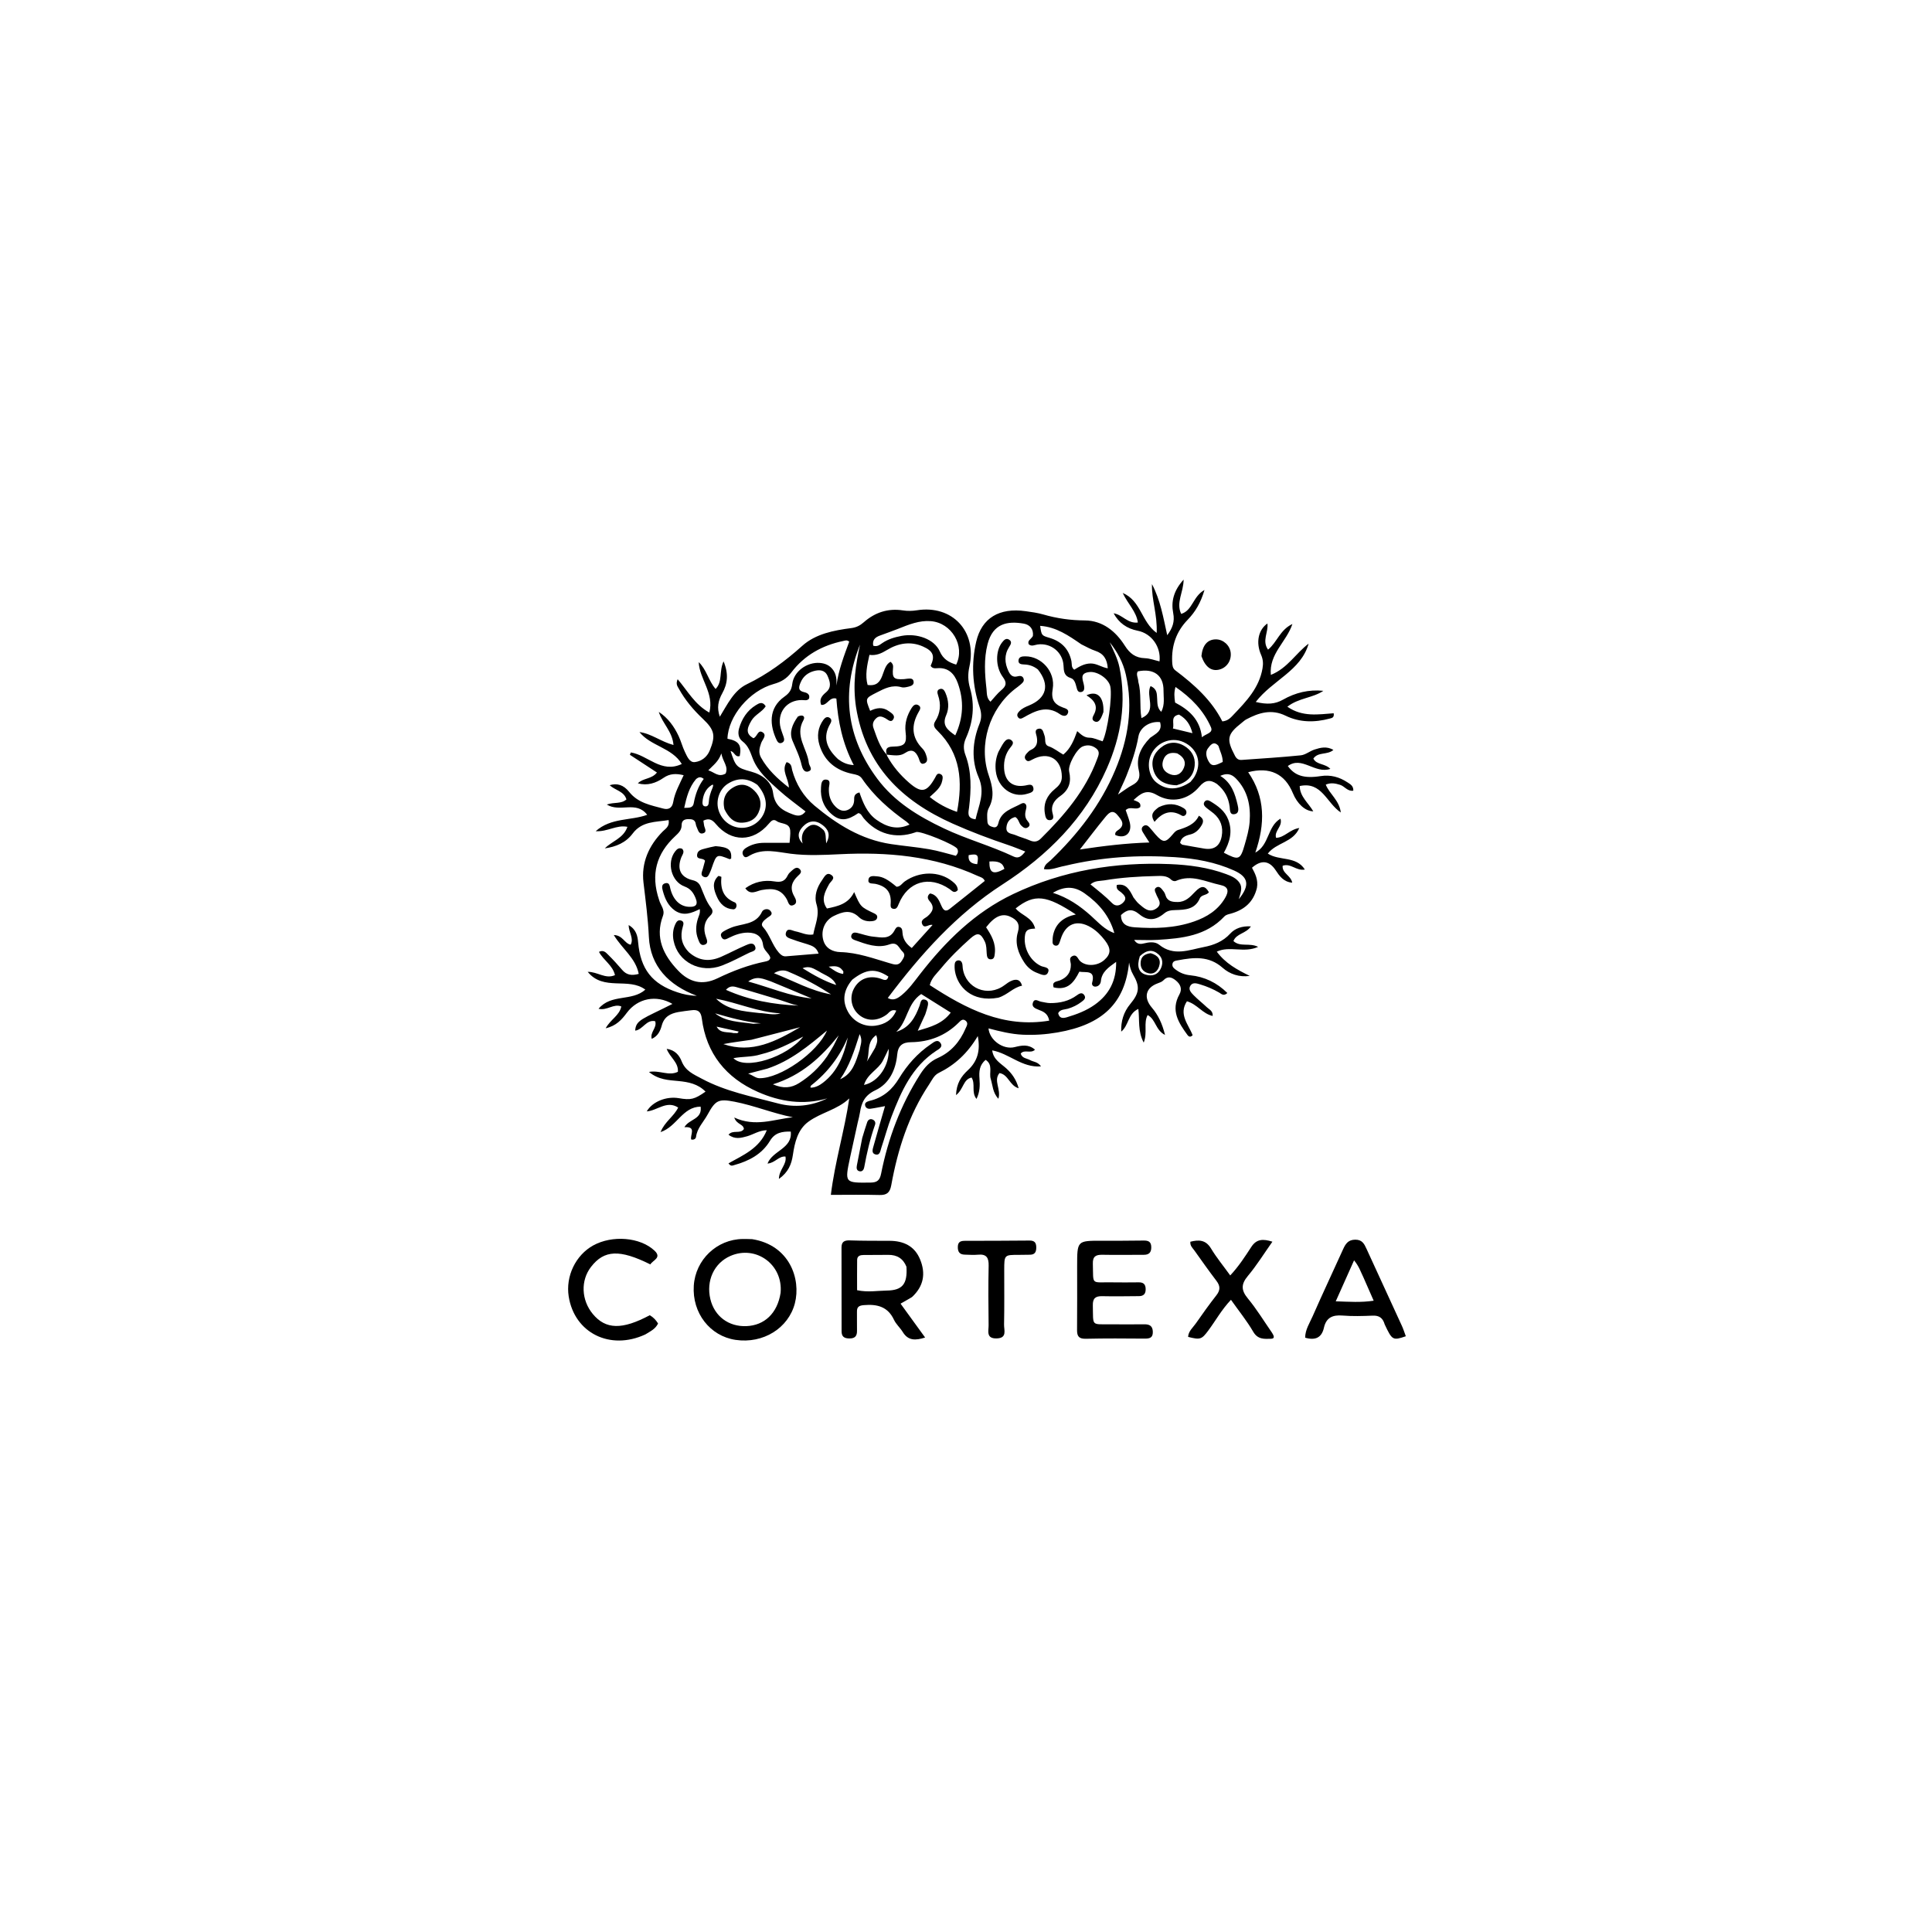 <svg version="1.1" id="Layer_1" xmlns="http://www.w3.org/2000/svg" xmlns:xlink="http://www.w3.org/1999/xlink" x="0px" y="0px"
	 width="100%" viewBox="0 0 1024 1024" enable-background="new 0 0 1024 1024" xml:space="preserve">
<path fill="#000000" opacity="1" stroke="none" 
	d="
M666.194,470.597 
	C664.353,478.258 659.373,482.237 652.508,484.202 
	C651.215,484.572 649.872,484.746 648.913,485.769 
	C639.293,496.04 626.514,497.358 613.594,498.142 
	C609.501,498.39 605.38,498.18 601.133,498.18 
	C602.366,500.16 603.945,500.624 606.168,500.056 
	C608.952,499.346 612.156,498.925 614.406,500.75 
	C622.097,506.988 630.24,503.47 638.083,501.947 
	C643.18,500.956 648.17,499.1 652.054,494.819 
	C654.52,492.1 658.307,490.699 663.011,491.008 
	C660.418,494.881 655.291,494.715 653.749,498.787 
	C657.36,502.107 662.198,499.524 666.839,501.863 
	C659.346,505.274 651.7,501.162 644.923,504.393 
	C649.551,510.68 655.84,514.03 662.386,517.25 
	C656.823,518.051 651.796,516.295 647.996,512.935 
	C640.756,506.532 632.753,507.407 624.433,508.964 
	C623.172,509.2 621.63,509.271 621.401,511.021 
	C621.192,512.61 622.398,513.389 623.477,514.167 
	C625.673,515.75 628.04,516.628 630.83,516.912 
	C638.439,517.685 644.984,520.823 650.527,526.321 
	C648.555,528.198 647.332,526.756 646.186,526.092 
	C642.991,524.242 639.631,522.805 636.112,521.754 
	C634.38,521.236 632.272,520.507 631.028,522.296 
	C629.56,524.408 631.34,526.143 632.682,527.516 
	C634.888,529.773 637.41,531.719 639.702,533.898 
	C640.94,535.074 642.928,535.782 642.747,538.477 
	C637.417,537.356 634.55,532.237 629.1,530.699 
	C624.503,537.653 630.015,543.069 632.121,548.693 
	C630.847,549.978 629.974,549.372 629.375,548.552 
	C624.639,542.069 620.41,535.512 625.103,527.077 
	C626.717,524.175 625.68,521.637 623.147,519.613 
	C620.935,517.845 618.872,517.219 616.597,519.618 
	C615.845,520.411 614.612,520.822 613.53,521.22 
	C607.274,523.517 605.949,528.708 610.477,534.019 
	C613.884,538.015 616.005,542.517 617.481,548.539 
	C612.393,545.984 612.591,540.242 608.265,537.985 
	C605.97,542.294 608.321,547.15 606.195,552.613 
	C602.948,546.408 604.097,540.707 603.34,534.747 
	C597.803,537.271 598.278,543.584 594.27,546.781 
	C594.067,541.345 595.515,536.426 599.051,532.165 
	C603.918,526.3 604.3,522.916 600.563,516.53 
	C599.407,514.554 598.814,512.413 598.445,510.171 
	C596.257,531.619 584.497,543.086 560.443,547.227 
	C554.346,548.277 548.254,548.695 542.056,548.411 
	C535.863,548.126 529.933,546.637 523.931,545.063 
	C524.476,551.36 531.741,556.507 537.786,554.992 
	C541.522,554.056 545.141,553.342 548.568,556.358 
	C546.273,558.636 543.02,555.998 540.999,558.406 
	C541.712,560.988 544.257,560.906 546.027,561.9 
	C547.715,562.847 549.966,562.687 551.754,565.207 
	C541.63,566.023 534.842,558.302 525.89,556.733 
	C526.514,561.678 530.408,563.591 533.405,566.316 
	C536.339,568.985 538.643,572.204 539.911,576.797 
	C535.03,575.424 534.551,569.542 529.742,568.747 
	C526.379,572.842 530.725,577.244 529.16,582.363 
	C526.094,579.079 526.174,575.239 525.114,571.873 
	C524.088,568.614 526.494,564.422 522.421,561.75 
	C519.05,564.491 518.867,567.994 519.148,571.766 
	C519.406,575.216 519.414,578.697 517.558,582.452 
	C514.677,578.862 517.142,574.634 514.965,571.127 
	C510.443,572.032 510.726,577.398 506.705,580.438 
	C506.961,574.222 509.424,570.524 513.006,567.218 
	C517.992,562.616 519.749,556.955 518.241,549.131 
	C512.832,558.309 506.068,564.466 497.502,568.687 
	C495.025,569.908 493.917,572.567 492.446,574.775 
	C481.627,591.02 475.836,609.188 472.389,628.178 
	C471.673,632.12 470.047,633.476 466.137,633.372 
	C457.839,633.151 449.531,633.305 440.371,633.305 
	C442.503,615.826 447.573,599.489 450.134,582.189 
	C443.866,588.189 435.138,589.635 428.449,594.547 
	C422.809,598.69 421.216,605.527 420.24,612.157 
	C419.509,617.121 417.837,621.247 412.839,624.862 
	C412.888,619.87 417.166,617.19 416.307,612.981 
	C412.668,612.708 410.893,616.352 406.794,616.722 
	C409.542,609.703 420.069,608.853 419.121,599.753 
	C414.698,599.676 410.767,600.223 408.136,604.614 
	C403.848,611.771 396.974,615.347 389.206,617.503 
	C388.293,617.757 387.318,618.361 386.119,616.588 
	C393.937,612.229 402.571,608.619 406.411,599.051 
	C402.417,599.081 399.387,601.267 396.019,602.235 
	C392.718,603.184 389.394,604.012 386.132,601.407 
	C388.477,598.607 392.458,601.238 394.286,598.392 
	C393.936,595.577 390.545,596.181 389.159,592.31 
	C400.287,597.468 410.114,593.262 420.224,592.177 
	C409.65,590.092 399.781,585.969 389.379,583.94 
	C380.704,582.248 379.189,583.184 374.98,590.859 
	C372.861,594.722 369.509,597.892 368.911,602.585 
	C368.797,603.478 367.905,604.29 366.361,603.962 
	C365.591,601.646 369.41,596.931 362.759,597.44 
	C365.126,593.059 372.308,593.403 371.347,586.54 
	C361.713,586.628 358.772,597.178 350.102,600.036 
	C352.312,594.49 357.154,591.784 359.449,587.022 
	C353.306,583.075 348.426,588.664 342.787,589.059 
	C345.798,583.854 353.242,580.931 359.828,582.064 
	C366.148,583.15 368.073,582.694 373.945,578.587 
	C369.923,574.472 364.926,573.49 359.535,572.968 
	C354.409,572.471 349.01,572.351 343.96,568.143 
	C349.594,567.109 354.443,570.471 359.301,568.071 
	C359.678,563.046 355.048,560.47 353.354,555.929 
	C357.863,556.501 360.086,559.474 361.272,562.46 
	C363.34,567.67 367.478,569.336 371.997,571.755 
	C384.7,578.557 398.628,581.176 412.235,584.812 
	C421.056,587.168 430.03,586.322 438.481,582.163 
	C425.768,585.853 413.492,583.956 401.746,578.768 
	C384.807,571.286 374.37,558.447 371.973,539.803 
	C371.476,535.94 369.748,535.008 366.41,535.456 
	C364.1,535.767 361.773,535.986 359.484,536.414 
	C355.347,537.186 352.046,538.822 350.77,543.464 
	C350.013,546.22 348.819,549.131 345.437,550.62 
	C344.403,547.014 348.371,544.796 347.269,541.278 
	C342.565,540.176 340.74,545.799 336.656,546.254 
	C337.01,540.47 340.695,540.083 356.41,532.094 
	C347.91,527.128 338.001,529.059 332.243,536.791 
	C329.565,540.388 326.685,543.727 321.016,545.016 
	C323.547,540.34 328.353,538.242 329.309,533.435 
	C325.237,531.795 321.819,535.765 317.24,534.677 
	C323.901,526.613 334.927,530.918 342.042,524.526 
	C333.071,517.789 319.902,525.499 311.498,515.091 
	C316.783,515.038 320.926,519.105 325.95,516.839 
	C324.749,511.559 319.842,508.996 317.469,504.509 
	C319.875,503.288 321.19,504.91 322.344,506.042 
	C324.955,508.603 327.411,511.333 329.8,514.107 
	C332.192,516.885 334.993,517.166 338.542,516.182 
	C336.907,507.702 329.748,502.948 325.323,495.578 
	C330.109,495.717 330.895,499.98 334.251,500.73 
	C336.086,497.361 333.252,494.214 333.191,490.304 
	C337.282,492.669 337.925,496.111 338.223,499.452 
	C339.486,513.611 345.58,521.525 359.08,525.951 
	C362.225,526.982 365.465,527.737 369.317,527.787 
	C354.388,522.216 344.653,512.053 343.919,496.625 
	C343.456,486.883 342.21,477.413 341.062,467.806 
	C339.818,457.385 343.822,448.214 351.294,440.669 
	C352.721,439.229 354.966,438.133 354.394,434.663 
	C347.482,435.771 340.264,435.192 335.321,441.802 
	C331.681,446.669 326.487,448.807 320.567,449.658 
	C324.386,445.765 330.423,444.387 332.551,438.236 
	C326.819,437.059 321.987,440.939 315.729,440.55 
	C323.905,433.275 334.262,435.066 343.022,431.873 
	C337.242,424.185 328.628,430.793 321.605,426.416 
	C325.588,425.033 329.237,426.223 332.02,423.705 
	C330.746,419.332 326.024,418.888 323.13,416.171 
	C327.004,415.013 330.401,415.871 333.51,419.767 
	C338.199,425.645 344.974,426.774 351.493,428.547 
	C354.279,429.305 356.28,428.315 356.832,425.018 
	C357.658,420.086 360.155,415.713 362.358,410.875 
	C358.347,409.902 355.022,409.972 351.708,412.263 
	C347.625,415.086 343.106,416.568 338.074,415.188 
	C340.834,412.31 345.328,413.081 348.197,409.455 
	C343.346,406.276 338.599,403.166 333.853,400.056 
	C334.021,399.64 334.188,399.224 334.356,398.808 
	C343.313,400.223 350.491,410.087 361.36,404.927 
	C356.084,396.208 344.908,395.516 338.926,388.013 
	C345.243,388.824 350.239,393.072 356.968,394.869 
	C356.39,387.73 351.048,383.343 349.166,377.315 
	C354.043,380.53 357.31,385.035 359.717,390.192 
	C360.981,392.898 361.711,395.857 363.016,398.54 
	C364.16,400.89 365.464,404.257 368.283,403.928 
	C371.651,403.535 374.704,401.378 376.173,397.788 
	C379.356,390.004 378.854,386.974 372.521,380.986 
	C367.51,376.248 363.138,371.072 359.805,365.034 
	C359.121,363.793 358.031,362.617 359.171,359.999 
	C364.5,366.233 368.178,373.369 375.957,377.672 
	C378.649,367.38 370.727,359.926 370.331,350.941 
	C374.512,354.893 375.481,360.795 379.287,365.167 
	C383.123,361.225 380.996,355.932 383.502,350.533 
	C386.274,357.181 385.611,362.449 382.829,367.432 
	C380.669,371.301 379.848,375.092 381.516,379.882 
	C385.634,373.2 388.974,365.982 395.844,362.664 
	C406.794,357.375 416.214,350.388 425.245,342.283 
	C432.263,335.984 441.877,334.104 451.223,332.899 
	C453.86,332.559 455.844,331.551 457.807,329.821 
	C463.737,324.594 470.663,322.304 478.591,323.53 
	C481.088,323.917 483.557,323.841 486.05,323.451 
	C504.715,320.532 517.934,334.616 513.812,353.297 
	C512.923,357.328 512.99,360.828 514.157,364.853 
	C516.738,373.757 515.776,382.721 511.975,391.187 
	C510.565,394.326 510.526,397.018 511.72,400.214 
	C515.071,409.188 514.745,418.496 513.645,427.837 
	C513.334,430.482 512.175,433.735 517.064,434.247 
	C518.681,426.888 522.302,420.302 518.68,411.971 
	C514.76,402.953 515.38,393.019 519.133,383.684 
	C520.399,380.537 520.246,377.826 519.168,374.61 
	C515.387,363.337 514.724,351.709 517.401,340.145 
	C520.327,327.508 529.653,321.977 543.644,323.944 
	C546.773,324.384 549.942,324.811 552.965,325.684 
	C560.19,327.771 567.412,328.792 575.024,328.848 
	C584.345,328.917 591.323,334.553 596.15,342.17 
	C598.833,346.402 601.828,348.694 606.836,348.86 
	C609.424,348.946 611.981,349.954 614.57,350.55 
	C615.439,342.885 610.344,335.739 603.025,334.308 
	C597.261,333.181 593.012,330.172 590.245,325.059 
	C594.867,325.753 597.648,330.607 603.092,329.949 
	C602.305,324.121 597.857,320.202 595.056,314.271 
	C604.875,318.488 604.868,329.54 613.066,335.466 
	C613.496,325.819 610.339,317.877 610.563,309.594 
	C615.007,317.989 616.557,327.182 618.653,336.673 
	C621.456,332.923 622.714,329.529 621.825,324.978 
	C620.646,318.942 621.957,313.146 627.34,307.194 
	C627.3,314.02 623.182,319.334 626.052,325.371 
	C632.104,323.634 632.234,316.036 638.4,312.712 
	C636.412,319.478 633.546,324.307 629.475,328.511 
	C623.459,334.725 620.881,342.213 621.277,350.803 
	C621.356,352.515 621.47,354.194 622.952,355.31 
	C632.983,362.861 642.231,371.146 647.864,382.357 
	C650.926,382.07 652.36,380.292 653.803,378.784 
	C660.593,371.686 667.376,364.577 669.155,354.279 
	C669.599,351.709 669.472,349.511 668.393,347.06 
	C665.518,340.53 666.952,333.776 671.755,330.464 
	C672.369,335.052 668.746,339.607 672.083,344.319 
	C676.818,340.522 678.4,333.817 685.003,330.735 
	C681.817,340.308 672.545,346.489 673.572,357.705 
	C682.468,354.174 686.815,346.189 693.598,341.156 
	C689.519,355.55 674.465,360.491 665.57,372.051 
	C671.648,373.512 675.857,373.198 679.979,370.858 
	C686.572,367.116 693.671,365.367 701.405,366.15 
	C695.786,369.982 688.386,369.865 682.329,374.558 
	C690.318,380.167 698.789,378.629 706.878,378.044 
	C707.283,380.424 705.829,380.575 704.829,380.845 
	C696.861,383.001 688.892,382.99 681.407,379.342 
	C673.892,375.679 667.215,377.747 660.546,381.289 
	C659.675,381.751 658.94,382.476 658.154,383.094 
	C650.374,389.209 649.892,391.711 654.562,400.583 
	C655.367,402.112 656.425,402.902 658.097,402.78 
	C668.552,402.02 679.022,401.405 689.446,400.337 
	C691.959,400.079 694.243,398.07 696.76,397.264 
	C699.863,396.269 703.109,395.393 706.736,397.461 
	C703.492,400.321 698.716,398.333 696.111,402.053 
	C697.748,405.464 702.246,404.538 705.114,407.523 
	C696.844,410.314 690.096,400.535 682.575,406.011 
	C686.243,411.088 691.078,412.739 699.969,411.351 
	C705.235,410.529 709.884,411.828 714.188,414.664 
	C715.635,415.618 717.426,416.527 717.28,419.076 
	C714.231,419.578 712.688,416.723 710.277,415.983 
	C707.85,415.238 705.515,414.682 702.683,415.859 
	C704.625,420.848 709.82,424.051 710.657,430.63 
	C703.041,425.563 700.627,414.079 688.871,416.613 
	C688.968,422.279 693.504,425.564 696.066,430.025 
	C691.719,429.911 687.553,426.012 685.225,420.344 
	C681.033,410.14 672.974,406.276 661.563,409.285 
	C670.699,422.543 670.601,436.708 665.337,451.907 
	C672.896,447.858 671.612,438.047 678.675,433.909 
	C679.959,438.111 675.24,440.275 676.338,444.061 
	C680.804,443.974 683.544,439.619 688.643,438.865 
	C685.387,446.565 676.527,446.501 671.964,452.422 
	C678.194,456.458 686.915,453.523 691.599,460.867 
	C687.14,461.781 684.077,457.331 679.832,458.871 
	C679.439,462.874 684.229,464.001 684.909,467.85 
	C680.278,467.425 678.141,464.299 676.083,461.188 
	C672.74,456.134 668.479,455.594 663.578,459.924 
	C665.286,463.065 666.962,466.339 666.194,470.597 
M470.002,400 
	C470.002,400 469.983,399.981 470.187,400.645 
	C473.159,406.127 477.159,410.792 481.835,414.854 
	C488.392,420.548 491.252,419.966 495.625,412.187 
	C496.296,410.995 496.728,409.504 498.461,410.277 
	C500.001,410.964 499.672,412.44 499.407,413.777 
	C498.648,417.603 495.593,419.792 492.768,422.415 
	C497.225,426.002 501.813,428.438 507.235,430.32 
	C510.293,414.18 509.265,399.501 497.037,387.465 
	C495.506,385.959 494.233,384.568 495.675,382.322 
	C498.477,377.957 498.847,373.324 497.177,368.454 
	C496.729,367.148 496.486,365.637 498.246,365.167 
	C499.873,364.732 500.621,366.109 501.146,367.331 
	C502.792,371.166 503.144,375.325 501.522,379.017 
	C499.133,384.454 502.15,386.856 506.308,389.763 
	C510.68,380.34 510.994,371.198 507.603,361.938 
	C505.807,357.034 502.593,353.704 496.777,354.153 
	C495.46,354.254 494.062,354.33 493.269,352.877 
	C495.66,347.748 494.687,345.095 489.189,342.659 
	C482.526,339.705 476,340.924 470.099,344.525 
	C467.157,346.32 464.386,347.579 460.817,347.099 
	C459.573,352.676 458.427,357.92 459.841,363.031 
	C469.461,364.468 466.654,353.345 472.028,350.775 
	C473.535,352.08 473.417,353.083 473.322,354.082 
	C472.814,359.403 473.667,360.269 479.147,359.953 
	C479.81,359.915 480.466,359.751 481.129,359.707 
	C482.473,359.617 483.996,359.434 484.236,361.287 
	C484.459,363.016 482.995,363.556 481.732,363.882 
	C480.464,364.209 478.99,364.571 477.801,364.232 
	C472.862,362.824 468.881,364.872 464.683,367.036 
	C458.617,370.162 458.501,369.992 461.197,376.764 
	C464.5,375.137 467.847,374.581 471.066,376.919 
	C472.509,377.967 474.679,379.122 473.473,381.183 
	C472.228,383.313 470.595,381.385 469.232,380.667 
	C467.69,379.855 466.121,379.215 464.596,380.528 
	C462.97,381.928 462.174,383.664 462.961,385.866 
	C464.749,390.867 466.297,395.984 470.002,400 
M349.363,477.061 
	C350.082,479.856 352.625,482.111 351.348,485.508 
	C347.001,497.081 351.734,506.406 359.453,514.466 
	C365.196,520.463 372.023,522.519 380.303,518.514 
	C388.38,514.608 396.823,511.391 405.71,509.613 
	C406.844,509.386 408.016,509.064 408.29,507.59 
	C407.559,505.063 404.769,503.831 404.426,500.813 
	C403.921,496.371 400.868,494.309 396.409,494.308 
	C392.81,494.307 389.556,495.481 386.387,497.044 
	C385.068,497.695 383.524,498.69 382.469,496.82 
	C381.261,494.676 383.121,493.891 384.536,493.061 
	C385.394,492.557 386.334,492.188 387.25,491.79 
	C392.982,489.299 400.556,490.505 403.938,483.159 
	C404.464,482.014 406.963,481.134 408.345,482.769 
	C410.062,484.802 407.906,485.521 406.641,486.497 
	C405.053,487.723 402.763,489.499 404.378,491.3 
	C408.026,495.367 409.234,500.802 412.759,504.854 
	C413.798,506.05 414.915,506.993 416.564,506.865 
	C422.283,506.422 427.998,505.929 433.872,505.442 
	C432.815,502.07 430.417,501.276 428.038,500.492 
	C425.509,499.658 422.915,499.001 420.437,498.039 
	C418.684,497.359 415.834,496.919 416.557,494.37 
	C417.367,491.516 419.855,493.288 421.657,493.639 
	C424.698,494.23 427.555,495.887 431.04,495.299 
	C431.999,489.97 434.551,485.113 432.771,479.308 
	C431.415,474.886 432.96,470.386 435.679,466.547 
	C436.864,464.875 438.04,462.005 440.565,463.712 
	C443.153,465.462 440.293,467.07 439.435,468.643 
	C437.192,472.754 434.962,476.861 438.291,481.518 
	C444.151,480.328 449.694,479.098 452.73,472.807 
	C456.1,480.661 456.096,480.669 463.397,484.138 
	C464.386,484.608 465.144,485.233 464.915,486.393 
	C464.698,487.496 463.794,487.98 462.744,488.156 
	C459.932,488.628 457.151,487.957 455.257,486.108 
	C450.853,481.81 446.416,483.314 441.949,485.476 
	C437.295,487.73 434.956,492.923 436.321,498.167 
	C437.501,502.702 441.356,504.521 445.433,504.631 
	C454.583,504.879 462.987,508.016 471.561,510.526 
	C474.116,511.275 476.3,512.067 478.029,509.161 
	C479.005,507.52 480.169,506.064 478.316,504.328 
	C476.356,502.492 475.791,498.976 471.397,500.558 
	C465.086,502.829 458.938,500.372 452.952,498.244 
	C451.791,497.832 450.792,497.053 451.272,495.644 
	C451.726,494.31 452.917,494.114 454.166,494.41 
	C457.081,495.101 459.955,496.174 462.906,496.449 
	C466.907,496.822 471.399,498.095 474.03,493.301 
	C474.593,492.276 475.118,491.01 476.542,491.292 
	C478.18,491.617 478.25,493.074 478.346,494.448 
	C478.582,497.813 480.252,500.285 483.252,502.466 
	C487.007,498.305 490.543,494.385 494.271,490.254 
	C492.188,489.652 489.963,492.565 488.775,489.781 
	C487.786,487.463 490.312,486.755 491.583,485.661 
	C494.381,483.253 495.535,480.838 492.72,477.629 
	C491.729,476.5 491.096,475.026 492.915,473.551 
	C496.493,474.135 497.676,477.172 498.923,479.992 
	C499.892,482.187 500.981,483.601 503.337,481.745 
	C509.576,476.831 515.762,471.85 521.946,466.913 
	C521.193,465.108 519.579,464.888 518.276,464.29 
	C494.944,453.583 470.249,451.507 445.029,452.754 
	C436.381,453.181 427.752,453.581 419.092,452.493 
	C411.915,451.591 404.59,449.449 397.575,453.332 
	C396.245,454.068 394.854,455.243 393.842,453.196 
	C393.047,451.586 394.03,450.272 395.387,449.406 
	C398.266,447.567 401.467,446.738 404.87,446.719 
	C409.32,446.695 413.771,446.713 418.483,446.713 
	C418.623,444.407 419.02,442.256 418.825,440.16 
	C418.425,435.862 414.014,436.922 411.649,435.194 
	C409.899,433.916 408.747,435.088 407.537,436.531 
	C399.248,446.418 387.565,446.519 379.375,436.691 
	C377.495,434.435 375.719,433.512 372.807,434.961 
	C372.93,435.778 373.061,436.569 373.164,437.363 
	C373.358,438.866 375.023,440.934 372.671,441.651 
	C370.3,442.373 369.988,439.794 369.217,438.242 
	C368.998,437.802 368.859,437.299 368.791,436.81 
	C368.448,434.363 366.736,434.127 364.743,434.158 
	C362.546,434.191 361.261,435.063 361.274,437.409 
	C361.288,440.029 359.559,441.6 357.829,443.217 
	C347.987,452.41 344.705,463.344 349.363,477.061 
M547.452,337.117 
	C547.916,333.434 545.787,331.102 542.681,330.55 
	C533.912,328.994 526.228,330.472 523.43,341.388 
	C521.417,349.241 521.955,357.265 522.868,365.218 
	C523.119,367.403 522.776,369.937 524.976,371.93 
	C526.891,369.847 528.583,367.58 530.695,365.815 
	C533.365,363.584 533.778,361.867 531.516,358.816 
	C527.498,353.399 527.63,344.919 531.117,340.511 
	C532.086,339.286 533.186,337.988 534.839,339.025 
	C536.581,340.117 535.739,341.55 534.874,342.898 
	C532.188,347.088 532.455,351.428 534.505,355.733 
	C535.394,357.6 536.665,359.178 539.178,358.493 
	C540.567,358.115 541.984,358.104 542.524,359.7 
	C543.045,361.244 541.718,362.111 540.75,362.983 
	C539.887,363.761 538.91,364.412 537.992,365.129 
	C524.445,375.704 518.499,394.663 524.039,410.888 
	C526.053,416.787 527.274,422.336 524.117,428.174 
	C522.899,430.425 523.211,433.048 523.36,435.547 
	C523.472,437.415 524.91,437.992 526.386,438.394 
	C528.152,438.876 528.851,437.615 529.16,436.276 
	C530.636,429.874 536.546,428.593 541.193,426.007 
	C543.186,424.898 544.445,426.49 543.895,428.583 
	C543.27,430.956 542.898,433.117 544.657,435.164 
	C545.567,436.222 546.373,437.488 544.764,438.539 
	C543.375,439.446 542.266,438.511 541.27,437.541 
	C539.962,436.267 539.96,434.089 538.119,433.035 
	C535.165,433.728 533.622,435.817 533.421,438.667 
	C533.186,441.985 536.354,441.793 538.317,442.655 
	C540.75,443.723 543.372,444.361 545.806,445.428 
	C548.072,446.421 549.874,446.236 551.672,444.451 
	C564.049,432.166 575.302,419.096 581.47,402.416 
	C582.217,400.395 583.255,398.369 580.894,396.584 
	C578.678,394.908 576.284,394.653 573.823,395.65 
	C570.649,396.936 565.916,405.511 566.675,408.892 
	C567.896,414.336 566.744,418.581 561.945,421.932 
	C559.055,423.95 556.817,426.765 557.843,430.855 
	C558.199,432.274 558.859,434.256 556.895,434.649 
	C554.44,435.139 554.065,432.827 553.785,431.05 
	C552.955,425.783 554.958,421.612 558.988,418.292 
	C561.072,416.576 562.818,414.851 562.8,411.706 
	C562.746,402.23 555.597,397.993 547.082,402.612 
	C545.835,403.288 544.659,404.018 543.594,402.571 
	C542.767,401.446 543.314,400.3 544.12,399.395 
	C544.775,398.658 545.512,397.86 546.383,397.473 
	C549.607,396.039 550.083,393.524 549.486,390.447 
	C549.188,388.909 548.033,386.758 550.408,386.261 
	C552.823,385.755 552.946,388.221 553.615,389.886 
	C554.379,391.791 553.198,394.664 555.84,395.567 
	C558.723,396.553 560.978,398.528 563.568,399.948 
	C567.428,396.745 569.204,392.335 570.945,387.51 
	C573.197,389.531 574.765,390.976 577.426,390.995 
	C579.769,391.012 582.104,392.23 584.405,392.907 
	C587.085,387.474 589.602,369.369 588.501,363.911 
	C587.686,359.872 581.822,355.749 577.468,356.193 
	C571.64,356.786 574.197,360.615 574.599,363.637 
	C574.782,365.015 574.715,366.525 573.011,366.793 
	C571.27,367.068 570.931,365.594 570.57,364.253 
	C570.049,362.314 569.538,360 567.507,359.374 
	C563.938,358.274 563.837,355.758 563.686,352.763 
	C563.327,345.681 556.949,340.585 549.923,341.596 
	C548.323,341.826 546.756,342.822 545.234,341.461 
	C544.44,339.485 546.364,338.925 547.452,337.117 
M444.172,402.355 
	C446.415,404.035 448.807,405.294 452.518,405.524 
	C446.479,393.994 444.149,382.201 443.294,370.261 
	C439.417,369.227 438.71,373.93 435.245,373.618 
	C434.03,370.492 435.795,368.641 437.864,366.883 
	C440.965,364.247 439.877,361.08 438.605,358.203 
	C437.199,355.021 434.246,354.869 431.317,355.692 
	C428.128,356.589 425.704,358.504 424.362,361.666 
	C423.335,364.085 422.757,366.12 426.331,366.895 
	C427.977,367.252 429.469,368.213 428.766,370.351 
	C428.077,371.121 427.281,371.198 426.42,371.113 
	C418.214,370.298 412.239,376.332 413.443,384.399 
	C413.757,386.508 414.692,388.524 415.34,390.584 
	C415.71,391.76 415.894,392.936 414.56,393.626 
	C413.201,394.329 412.26,393.539 411.725,392.426 
	C408.024,384.73 406.985,375.418 415.792,369.209 
	C418.364,367.396 419.536,365.658 419.915,362.504 
	C420.707,355.926 427.631,350.883 434.395,351.359 
	C437.358,351.567 439.824,352.634 441.626,355.179 
	C443.385,357.661 443.456,360.436 443.332,363.343 
	C444.439,355.146 447.357,347.561 450.113,340.074 
	C448.913,339.065 447.948,339.524 446.989,339.723 
	C435.825,342.039 426.358,347.246 419.414,356.429 
	C416.979,359.649 414.091,361.419 410.172,362.501 
	C397.16,366.095 385.926,379.642 385.569,391.552 
	C391.583,392.678 393.189,394.935 392.082,400.709 
	C389.578,401.59 389.24,398.31 387.226,398.1 
	C389.924,406.375 390.431,406.889 398.165,408.99 
	C404.113,410.607 408.977,414.337 409.737,420.202 
	C410.64,427.176 414.711,429.606 420.261,431.66 
	C422.931,432.649 424.956,432.688 426.961,430.089 
	C422.171,426.307 417.271,422.848 412.861,418.849 
	C407.451,413.944 401.711,409.086 398.987,402.054 
	C397.653,398.609 396.68,395.301 393.526,392.919 
	C391.369,391.29 390.986,388.588 391.732,386.041 
	C393.226,380.939 395.964,376.626 400.598,373.778 
	C402.272,372.75 404.124,371.557 405.841,374.346 
	C403.874,377.389 400.182,378.76 398.277,381.935 
	C395.452,386.644 395.589,389.044 399.263,391.264 
	C401.347,390.758 401.577,386.484 404.172,388.117 
	C406.656,389.68 404.068,391.986 403.423,393.847 
	C402.521,396.449 401.878,398.888 403.343,401.521 
	C406.889,407.892 412.026,412.693 418.122,417.46 
	C417.978,412.52 413.961,408.466 416.929,403.946 
	C419.731,404.699 419.462,406.742 419.862,408.192 
	C421.923,415.659 425.84,422.101 431.668,426.975 
	C443.539,436.902 456.493,445.004 472.213,447.376 
	C478.955,448.394 485.771,448.949 492.485,450.112 
	C497.335,450.953 502.072,452.45 506.6,453.589 
	C507.932,452.257 507.921,451.052 507.444,449.975 
	C506.469,447.776 487.875,440.244 485.551,441.007 
	C485.394,441.059 485.245,441.138 485.087,441.192 
	C474.654,444.806 464.732,442.03 457.688,433.583 
	C456.877,432.61 456.464,431.144 454.914,430.961 
	C449.267,434.891 445.461,435.323 441.281,431.941 
	C436.718,428.247 434.705,423.201 435.15,417.357 
	C435.276,415.693 435.355,413.061 437.766,413.199 
	C440.599,413.361 439.448,415.9 439.34,417.548 
	C439.087,421.425 440.107,424.837 442.878,427.576 
	C444.615,429.293 446.758,430.346 449.231,429.319 
	C451.388,428.424 452.58,426.702 452.71,424.273 
	C452.794,422.704 452.356,420.804 455.519,420.001 
	C457.394,425.409 459.54,430.972 464.594,434.532 
	C469.89,438.262 475.43,440.09 482.086,437.047 
	C481.393,436.385 480.988,435.89 480.486,435.535 
	C471.453,429.138 463.201,421.932 456.909,412.714 
	C455.635,410.846 453.812,410.591 451.787,410.168 
	C443.151,408.366 436.958,403.52 434.326,394.873 
	C432.9,390.187 433.471,385.618 436.396,381.542 
	C437.204,380.417 438.371,379.514 439.793,380.507 
	C440.956,381.32 440.719,382.462 440.051,383.605 
	C435.882,390.735 438.058,396.645 444.172,402.355 
M558.463,523.34 
	C557.361,520.187 560.062,520.317 561.721,519.652 
	C565.523,518.127 567.622,515.462 567.577,511.283 
	C567.56,509.716 566.319,507.762 568.331,506.776 
	C570.777,505.577 571.234,508.236 572.454,509.371 
	C575.64,512.336 581.622,512.084 585.286,508.822 
	C588.857,505.641 588.961,502.73 585.602,498.391 
	C583.55,495.741 581.216,493.35 578.337,491.604 
	C570.946,487.123 564.777,489.497 562.189,497.745 
	C561.941,498.536 561.679,499.327 561.354,500.088 
	C560.988,500.95 560.254,501.37 559.353,501.2 
	C558.45,501.03 557.876,500.328 557.875,499.433 
	C557.875,498.118 557.911,496.77 558.194,495.494 
	C559.55,489.374 563.769,486.04 570.215,484.685 
	C554.669,474.456 548.406,473.507 538.322,481.471 
	C541.204,485.198 547.139,486.039 548.641,492.162 
	C545.994,492.313 543.853,492.43 543.34,495.29 
	C542.153,501.914 545.705,509.11 551.686,511.972 
	C553.251,512.721 556.65,512.526 555.501,515.346 
	C554.437,517.956 551.678,516.391 549.768,515.69 
	C546.893,514.635 544.567,512.695 542.88,510.123 
	C539.661,505.217 537.758,499.883 539.493,494.045 
	C540.769,489.751 539.107,487.551 535.423,485.851 
	C531.238,483.92 527.186,485.564 522.658,491.494 
	C525.42,495.622 527.909,499.944 527.279,505.285 
	C527.099,506.805 527.013,508.545 524.969,508.46 
	C523.281,508.39 523.097,506.816 522.985,505.468 
	C522.808,503.323 522.944,501.158 521.99,499.106 
	C519.824,494.448 518.086,494.049 514.354,497.366 
	C508.745,502.352 503.384,507.595 498.627,513.396 
	C496.484,516.009 493.718,518.314 492.791,522.128 
	C512.109,534.708 531.804,544.979 556.107,540.964 
	C555.403,537.083 552.959,536.148 550.425,535.169 
	C548.753,534.522 546.602,533.676 547.494,531.331 
	C548.407,528.934 550.272,530.653 551.762,530.916 
	C553.386,531.203 555.018,531.65 556.648,531.657 
	C561.738,531.682 566.559,530.634 570.759,527.526 
	C572.022,526.591 573.516,525.749 574.669,527.41 
	C575.848,529.109 574.346,530.156 573.156,531.06 
	C571.021,532.68 568.679,533.834 566.07,534.621 
	C564.29,535.157 561.97,534.85 560.849,536.999 
	C561.461,539.734 563.201,539.836 565.414,539.181 
	C570.716,537.612 575.88,535.651 580.373,532.424 
	C587.817,527.078 591.727,519.846 591.58,509.806 
	C587.459,512.785 583.959,515.119 583.486,520.037 
	C583.345,521.495 582.311,522.905 580.515,522.933 
	C579.325,522.951 578.567,521.949 578.845,520.921 
	C580.771,513.81 575.506,515.661 572.075,515.012 
	C569.267,520.578 566.064,525.102 558.463,523.34 
M564.307,458.941 
	C560.702,459.576 557.233,461.289 553.311,460.67 
	C553.641,458.031 555.645,457.153 557.031,455.819 
	C571.333,442.052 583.332,426.623 591.076,408.195 
	C597.939,391.866 600.692,374.984 596.704,357.468 
	C595.268,351.165 592.239,345.488 588.172,340.413 
	C590.115,344.772 592.363,348.938 593.337,353.714 
	C597.141,372.356 594.203,390.125 586.638,407.294 
	C574.944,433.835 555.215,453.368 531.318,468.79 
	C506.868,484.57 488.021,505.778 470.536,528.953 
	C473.472,530.647 475.8,529.167 477.993,527.359 
	C481.755,524.257 484.546,520.292 487.509,516.477 
	C501.136,498.931 516.666,483.555 537.024,473.86 
	C563.293,461.352 591.183,456.824 620.027,457.988 
	C630.133,458.396 640.267,459.714 649.891,463.292 
	C652.538,464.275 655.188,465.358 656.917,467.82 
	C658.706,470.369 657.613,473.055 656.563,476.615 
	C662.648,469.131 661.675,464.807 654.112,461.402 
	C644.1,456.893 633.451,455.013 622.631,454.309 
	C603.273,453.049 584.048,454.189 564.307,458.941 
M644.994,415.501 
	C641.415,413.091 638.725,413.365 635.658,416.99 
	C629.731,423.993 620.927,425.898 613.106,421.343 
	C607.641,418.159 604.666,420.531 600.82,424.018 
	C602.755,424.887 604.928,425.196 604.353,427.735 
	C602.125,429.721 599.01,427.021 596.647,429.388 
	C597.349,431.48 598.216,433.619 598.782,435.835 
	C600.225,441.483 596.353,444.858 591.142,442.576 
	C590.86,441.393 591.561,440.652 592.409,440.109 
	C596.936,437.208 594.241,434.32 592.147,431.856 
	C589.433,428.663 587.297,431.311 585.663,433.3 
	C581.275,438.639 577.109,444.161 572.36,450.242 
	C584.913,448.361 596.71,446.919 609.202,446.538 
	C607.735,444.25 606.639,442.63 605.641,440.951 
	C604.989,439.854 604.895,438.649 606.042,437.82 
	C607.193,436.987 608.309,437.512 609.156,438.419 
	C610.291,439.635 611.288,440.978 612.391,442.226 
	C616.474,446.846 617.722,446.811 621.612,442.179 
	C622.347,441.304 623.227,440.279 624.241,439.956 
	C628.794,438.51 633.246,437.003 635.429,432.346 
	C638.365,433.98 637.807,435.844 636.866,437.427 
	C635.488,439.744 633.635,441.645 630.813,442.304 
	C628.339,442.881 626.09,443.8 625.468,446.741 
	C625.994,447.166 626.331,447.66 626.745,447.738 
	C630.5,448.445 634.268,449.075 638.031,449.736 
	C643.32,450.664 646.568,448.516 647.533,443.226 
	C648.407,438.433 647.045,434.313 643.269,431.123 
	C641.998,430.049 640.579,429.15 639.32,428.064 
	C638.432,427.298 637.555,426.305 638.372,425.048 
	C639.18,423.806 640.443,424.055 641.483,424.687 
	C645.493,427.124 649.216,429.737 651.019,434.483 
	C653.423,440.809 651.743,446.502 648.665,451.963 
	C656.567,456.079 657.377,455.819 659.687,447.8 
	C660.836,443.814 662.016,439.734 662.331,435.631 
	C662.987,427.079 661.358,419.054 655.04,412.586 
	C652.725,410.215 650.253,409.617 646.773,411.23 
	C652.812,414.966 654.579,420.712 655.966,426.608 
	C656.407,428.485 656.936,431.144 654.246,431.531 
	C651.662,431.904 651.961,429.264 651.732,427.533 
	C651.117,422.891 649.222,418.945 644.994,415.501 
M600.761,475.676 
	C601.717,476.819 602.534,478.127 603.657,479.072 
	C606.313,481.306 609.065,484.138 612.87,481.53 
	C616.584,478.984 613.485,476.237 612.678,473.598 
	C612.63,473.441 612.539,473.297 612.469,473.146 
	C612.023,472.186 611.765,471.171 612.774,470.463 
	C613.998,469.605 615.035,470.33 615.8,471.25 
	C616.534,472.134 617.341,473.115 617.63,474.184 
	C618.586,477.722 621.138,478.088 624.206,478.078 
	C628.362,478.065 630.754,475.461 633.335,472.757 
	C636.75,469.181 638.726,469.346 640.744,472.914 
	C639.549,474.599 636.791,474.136 635.927,476.15 
	C633.4,482.045 628.17,482.205 622.966,482.358 
	C620.78,482.422 618.897,482.574 617.008,484.157 
	C612.586,487.864 608.31,488.268 603.86,484.567 
	C599.976,481.337 597.208,482.11 594.149,485.003 
	C594.168,489.875 597.333,491.204 601.351,491.485 
	C612.044,492.231 622.669,491.982 632.914,488.397 
	C639.646,486.042 645.489,482.438 649.282,476.02 
	C651.381,472.467 651.241,469.984 646.837,469.059 
	C639.057,467.424 631.489,463.223 623.189,466.933 
	C622.608,467.193 621.39,466.879 620.919,466.395 
	C618.504,463.906 615.463,464.256 612.492,464.322 
	C603.378,464.523 594.279,465.096 585.289,466.614 
	C583.013,466.998 580.342,466.646 577.969,468.749 
	C582.085,472.084 585.988,475.146 589.468,478.701 
	C591.463,480.738 593.877,480.004 595.607,478.035 
	C597.463,475.921 595.839,474.415 594.299,473.014 
	C593.26,472.069 591.482,471.662 591.898,469.06 
	C596.812,468.051 598.657,471.492 600.761,475.676 
M454.614,594.972 
	C453.258,601.146 451.869,607.313 450.553,613.495 
	C447.664,627.063 447.678,626.958 461.431,626.794 
	C464.958,626.752 466.319,625.527 467.002,622.078 
	C470.727,603.296 477.372,585.639 487.713,569.414 
	C490.121,565.635 492.856,562.622 497.022,560.77 
	C504.054,557.644 508.755,552.153 511.757,545.154 
	C512.327,543.824 513.383,542.346 511.865,541.049 
	C510.243,539.664 509.109,541.04 508.057,542.08 
	C501.062,548.993 492.582,552.264 482.826,552.385 
	C478.407,552.44 475.982,554.12 475.532,559.004 
	C474.792,567.028 471.279,574.426 464.034,577.827 
	C458.236,580.549 456.595,584.447 455.774,589.77 
	C455.547,591.248 455.168,592.702 454.614,594.972 
M453.673,374.573 
	C452.851,368.949 452.71,363.332 453.211,357.646 
	C453.69,352.219 454.735,346.911 455.811,341.661 
	C445.773,366.978 448.671,390.772 464.949,412.702 
	C474.037,424.945 486.661,432.612 500.206,439.045 
	C512.262,444.771 525.194,448.279 537.245,453.992 
	C539.94,455.269 541.52,453.731 543.42,451.323 
	C540.23,450.1 537.512,448.946 534.722,448.007 
	C524.617,444.605 514.647,440.87 504.907,436.517 
	C477.935,424.459 458.685,405.955 453.673,374.573 
M475.784,333.379 
	C472.676,334.534 469.581,335.728 466.454,336.832 
	C463.856,337.749 462.264,339.208 462.829,342.245 
	C464.948,342.919 466.273,341.781 467.597,340.869 
	C470.684,338.743 474.2,337.735 477.784,337.047 
	C486.1,335.45 495.246,338.795 498.085,345.229 
	C499.947,349.45 502.943,351.099 506.795,352.265 
	C511.694,342.338 504.358,330.044 493.308,329.219 
	C487.266,328.769 481.899,330.92 475.784,333.379 
M573.118,341.502 
	C566.472,336.937 559.864,332.282 551.299,331.719 
	C552.036,336.794 552.03,336.812 556.199,338.051 
	C562.465,339.912 566.466,343.828 567.874,350.361 
	C568.196,351.856 567.669,353.744 569.376,354.943 
	C572.076,353.282 574.706,351.688 578.074,351.655 
	C581.297,351.623 583.889,353.696 587.144,354.217 
	C586.828,349.429 584.928,346.387 580.549,344.95 
	C578.2,344.18 576.007,342.932 573.118,341.502 
M603.342,361.489 
	C605.064,367.614 603.887,374.031 604.989,380.603 
	C613.607,376.945 607.053,368.877 609.815,363.636 
	C613.403,365.189 613.133,367.843 613.315,370.272 
	C613.49,372.618 613.205,375.106 615.49,377.294 
	C617.508,373.384 616.654,369.673 616.693,366.12 
	C616.784,357.957 611.548,354.089 603.06,355.849 
	C601.99,357.487 603.237,359.051 603.342,361.489 
M490.404,537.668 
	C489.262,540.15 488.12,542.633 486.421,546.327 
	C493.587,544.204 499.482,542.582 503.919,536.697 
	C498.375,533.22 493.256,530.009 488.256,526.873 
	C480.728,531.9 481.09,541.402 475.049,546.887 
	C482.108,544.722 485.131,539.187 487.407,533.002 
	C487.947,531.536 487.937,529.177 490.318,529.847 
	C492.413,530.437 491.953,532.42 491.506,534.082 
	C491.246,535.044 490.964,536 490.404,537.668 
M590.623,494.545 
	C588.085,485.493 582.498,478.894 574.865,473.499 
	C569.21,469.502 564.085,469.726 558.029,473.191 
	C566.046,475.753 572.294,480.067 578.218,485.375 
	C582.059,488.818 585.63,492.932 590.623,494.545 
M401.418,415.99 
	C396.253,412.264 390.912,412.042 385.599,415.509 
	C381.434,418.227 379.458,423.883 380.663,428.734 
	C381.968,433.985 386.163,437.858 391.396,438.642 
	C396.601,439.422 401.81,436.791 404.378,432.087 
	C407.087,427.123 406.221,421.486 401.418,415.99 
M451.72,519.244 
	C447.342,524.425 446.072,530.065 449.439,536.243 
	C452.293,541.482 458.125,544.47 464.07,543.625 
	C469.007,542.922 472.897,540.62 475.052,535.632 
	C472.237,534.71 471.319,536.727 469.956,537.733 
	C465.093,541.324 459.442,541.406 455.288,537.873 
	C451.203,534.4 450.102,528.587 452.64,523.9 
	C455.436,518.738 460.642,516.78 466.595,518.667 
	C468.246,519.191 470.075,520.476 470.865,517.592 
	C464,513.142 459.193,513.447 451.72,519.244 
M609.591,391.052 
	C612.389,388.945 616.32,387.546 614.845,382.74 
	C609.437,382.14 604.244,385.514 603.391,390.353 
	C602.116,397.585 599.709,404.458 597.012,411.24 
	C595.848,414.167 594.424,416.99 592.539,421.132 
	C595.861,418.915 597.815,417.341 599.999,416.215 
	C603.421,414.449 604.545,412.249 603.585,408.247 
	C602.033,401.781 604.518,396.226 609.591,391.052 
M406.694,566.396 
	C403.633,567.193 400.572,567.989 396.534,569.039 
	C399.238,570.026 400.533,571.442 402.514,571.474 
	C413.415,571.65 433.222,558.01 438.305,546.226 
	C428.411,554.423 419.145,562.238 406.694,566.396 
M622.82,372.368 
	C630.164,376.216 636.012,381.289 637.046,390.765 
	C639.191,388.828 643.197,388.565 641.815,385.425 
	C637.947,376.639 631.462,369.917 623.045,364.098 
	C622.177,367.1 622.403,369.382 622.82,372.368 
M438.39,559.887 
	C439.511,558.048 440.697,556.245 441.737,554.361 
	C442.749,552.528 443.612,550.613 444.54,548.735 
	C435.247,560.416 424.803,569.992 409.645,574.714 
	C415.139,577.084 419.328,576.72 423.6,574.014 
	C429.295,570.406 434.111,565.97 438.39,559.887 
M398.261,551.107 
	C393.286,551.878 388.279,552.41 383.384,553.392 
	C398.634,558.612 411.427,551.84 424.08,544.439 
	C415.756,546.605 407.432,548.771 398.261,551.107 
M630.945,414.473 
	C631.657,413.554 632.481,412.701 633.064,411.706 
	C637.263,404.536 634.81,396.748 627.323,393.341 
	C620.534,390.251 612.331,393.765 609.712,400.886 
	C607.917,405.765 609.281,411.758 612.846,414.654 
	C618.072,418.9 624.204,419.013 630.945,414.473 
M403.047,558.88 
	C398.518,560.304 393.68,559.933 388.73,560.839 
	C394.897,567.426 417.242,560.36 425.735,549.392 
	C418.41,553.188 411.501,556.826 403.047,558.88 
M413.543,530.06 
	C406.234,527.879 398.948,525.613 391.6,523.57 
	C389.529,522.994 387.146,521.878 384.78,524.641 
	C397.184,530.187 409.987,532.427 423.204,533.005 
	C420.111,532.466 417.258,531.223 413.543,530.06 
M418.302,515.215 
	C415.747,513.905 413.263,514.071 410.21,515.808 
	C420.534,519.89 429.851,525.181 440.487,527.044 
	C433.621,522.599 426.521,518.661 418.302,515.215 
M408.418,520.1 
	C404.792,518.982 401.179,516.838 396.574,520.223 
	C408.276,523.434 418.716,528.043 430.179,529.184 
	C423.175,526.234 416.172,523.284 408.418,520.1 
M402.434,536.925 
	C406.197,537.034 409.938,538.272 413.762,537.099 
	C401.899,536.485 391.055,531.5 379.524,529.342 
	C385.7,535.345 393.671,535.945 402.434,536.925 
M429.866,575.351 
	C429.736,575.638 429.583,575.919 429.498,576.219 
	C429.482,576.274 429.745,576.498 429.873,576.493 
	C432.307,576.39 434.357,575.273 436.212,573.848 
	C444.102,567.787 447.339,559.172 449.372,549.894 
	C445.101,559.873 438.853,568.314 429.866,575.351 
M645.773,395.297 
	C643.196,392.312 641.286,395.28 640.281,396.575 
	C638.376,399.028 639.76,402.451 641.128,404.35 
	C642.898,406.807 645.773,404.854 648.07,403.851 
	C648.078,400.803 646.756,398.441 645.773,395.297 
M368.932,412.923 
	C365.253,417.229 363.902,422.447 362.641,428.186 
	C365.051,428.096 367.221,428.419 367.699,425.738 
	C368.542,421.019 370.132,416.611 373.002,412.831 
	C371.501,411.663 370.441,411.681 368.932,412.923 
M467.904,562.266 
	C465.472,566.924 459.686,569.143 457.942,575.041 
	C465.717,573.43 471.504,564.479 471.011,555.884 
	C470.107,557.81 469.204,559.736 467.904,562.266 
M455.713,556.235 
	C455.948,553.916 457.434,551.641 455.629,548.099 
	C452.778,557.01 450.229,565.047 445.292,572.011 
	C451.935,569.102 453.571,562.932 455.713,556.235 
M624.9,378.751 
	C620.08,379.666 622.591,383.416 621.656,386.105 
	C625.195,386.957 628.34,387.714 632.021,388.599 
	C630.893,384.219 629.005,381.103 624.9,378.751 
M384.596,410.007 
	C386.217,406.271 383.116,403.76 382.324,399.334 
	C380.808,403.724 377.991,405.585 375.403,408.3 
	C378.675,409.24 380.733,412.192 384.596,410.007 
M433.88,514.783 
	C431.427,513.541 429.12,511.658 425.377,513.177 
	C431.346,516.877 436.971,520.046 443.195,522.076 
	C441.511,517.995 437.59,517.136 433.88,514.783 
M436.507,439.968 
	C437.922,441.687 437.544,443.9 437.896,447.008 
	C440.581,442.128 438.725,439.374 435.854,437.205 
	C432.331,434.543 428.708,434.825 425.602,438.044 
	C422.861,440.885 422.391,443.947 425.399,447.081 
	C424.382,443.346 425.355,440.254 428.444,438.103 
	C431.25,436.149 433.775,437.423 436.507,439.968 
M604.152,506.79 
	C602.398,512.146 603.473,515.559 607.407,516.627 
	C610.634,517.503 613.503,516.724 615.108,513.635 
	C616.518,510.921 616.434,507.98 614.018,505.831 
	C610.923,503.078 607.664,503.44 604.152,506.79 
M399.298,542.638 
	C400.624,542.552 401.951,542.467 403.277,542.381 
	C394.882,541.601 386.957,539.378 379.019,537.093 
	C384.785,541.652 391.807,541.533 399.298,542.638 
M532.353,460.535 
	C531.572,457.385 529.281,456.254 524.404,456.609 
	C524.274,462.639 526.398,463.864 532.353,460.535 
M463.84,555.36 
	C464.412,553.537 465.693,551.829 464.4,548.645 
	C459.036,552.321 461.194,558.341 459.423,562.691 
	C460.81,560.476 462.197,558.261 463.84,555.36 
M377.718,417.409 
	C377.905,416.733 378.49,415.276 377.034,416.209 
	C373.929,418.202 372.615,421.442 372.333,425.074 
	C372.252,426.112 372.462,427.221 373.671,427.38 
	C375.202,427.58 375.611,426.414 375.671,425.157 
	C375.791,422.641 376.507,420.282 377.718,417.409 
M513.414,453.242 
	C512.984,456.705 514.969,457.794 517.944,458.04 
	C518.883,453.1 518.206,452.291 513.414,453.242 
M389.06,547.595 
	C389.859,547.351 391.051,548.173 391.48,546.727 
	C387.541,545.85 383.684,544.992 379.826,544.134 
	C381.839,547.892 385.423,546.73 389.06,547.595 
M445.617,513.257 
	C443.666,511.736 441.461,512.109 439.227,512.359 
	C441.604,514.002 443.842,515.825 446.896,516.2 
	C446.942,515.453 447.072,515.093 446.956,514.852 
	C446.749,514.42 446.394,514.06 445.617,513.257 
z"/>
<path fill="#000000" opacity="1" stroke="none" 
	d="
M483.4,687.455 
	C481.393,688.663 479.667,689.635 477.312,690.961 
	C481.627,696.909 485.834,702.709 490.333,708.911 
	C485.157,710.586 481.298,710.604 478.479,705.993 
	C477.095,703.731 474.93,701.888 473.827,699.524 
	C470.526,692.45 464.799,691.137 457.797,691.751 
	C455.26,691.973 454.15,692.706 454.206,695.258 
	C454.28,698.584 454.137,701.916 454.228,705.241 
	C454.309,708.169 453.132,709.449 450.101,709.408 
	C447.406,709.372 446.06,708.395 446.06,705.641 
	C446.062,690.832 446.055,676.022 446.017,661.213 
	C446.009,658.12 447.539,657.339 450.449,657.438 
	C457.431,657.678 464.424,657.641 471.412,657.656 
	C478.892,657.672 484.798,660.396 487.719,667.629 
	C490.675,674.946 489.646,681.641 483.4,687.455 
M480.438,671.397 
	C478.68,667.015 475.39,665.037 470.725,665.104 
	C466.411,665.167 462.096,665.132 457.782,665.164 
	C455.988,665.177 454.329,665.584 454.3,667.795 
	C454.23,673.185 454.277,678.575 454.277,683.841 
	C460.026,685.053 464.989,684.092 469.932,684.025 
	C478.253,683.913 481.029,680.684 480.438,671.397 
z"/>
<path fill="#000000" opacity="1" stroke="none" 
	d="
M398.627,656.775 
	C418.49,659.906 424.634,677.901 421.298,690.784 
	C417.888,703.951 404.498,712.322 389.888,710.166 
	C376.27,708.156 366.788,695.866 367.722,681.434 
	C368.614,667.654 379.936,656.857 393.686,656.689 
	C395.183,656.671 396.682,656.722 398.627,656.775 
M413.729,685.263 
	C415.122,670.188 400.632,659.822 387.186,665.649 
	C378.387,669.463 374.192,678.916 376.508,688.56 
	C378.689,697.642 386.157,703.242 395.594,702.873 
	C405.139,702.499 412.009,696.14 413.729,685.263 
z"/>
<path fill="#000000" opacity="1" stroke="none" 
	d="
M570.906,671.022 
	C570.922,657.613 570.922,657.621 583.632,657.615 
	C591.125,657.611 598.619,657.654 606.11,657.518 
	C608.762,657.469 610.19,658.189 610.198,661.1 
	C610.206,663.86 608.964,665.069 606.296,665.069 
	C598.97,665.07 591.642,665.198 584.318,665.054 
	C580.851,664.986 579.115,665.892 579.232,669.803 
	C579.575,681.326 578.047,679.524 589.072,679.671 
	C593.9,679.735 598.73,679.727 603.558,679.668 
	C606.052,679.638 607.183,680.696 607.229,683.231 
	C607.276,685.772 606.105,686.962 603.681,686.981 
	C597.188,687.031 590.691,687.151 584.202,687.003 
	C580.612,686.921 579.132,688.147 579.224,691.911 
	C579.499,703.163 578.088,701.823 589.029,701.916 
	C594.856,701.965 600.685,701.958 606.512,701.905 
	C609.263,701.879 610.942,702.763 611.021,705.858 
	C611.107,709.209 609.205,709.515 606.514,709.493 
	C596.192,709.406 585.865,709.335 575.547,709.573 
	C571.965,709.656 570.832,708.374 570.863,704.986 
	C570.967,693.831 570.904,682.674 570.906,671.022 
z"/>
<path fill="#000000" opacity="1" stroke="none" 
	d="
M733.928,701.992 
	C732.906,698.44 730.915,697.174 727.523,697.319 
	C722.209,697.547 716.851,697.695 711.561,697.267 
	C706.325,696.844 702.923,698.32 701.711,703.728 
	C700.527,709.011 697.143,710.568 691.763,709.003 
	C691.768,704.768 694.152,701.241 695.755,697.583 
	C700.96,685.704 706.514,673.978 711.852,662.156 
	C713.156,659.267 714.541,657.089 718.308,657.056 
	C721.985,657.024 723.081,659.277 724.301,661.95 
	C730.515,675.563 736.812,689.139 743.039,702.747 
	C743.852,704.523 744.429,706.408 745.115,708.24 
	C738.244,710.597 737.879,710.39 733.928,701.992 
M722.572,676.87 
	C721.207,674.14 720.317,671.125 717.679,668.014 
	C714.336,675.49 711.346,682.178 707.973,689.724 
	C715.211,689.952 721.296,690.423 728.077,689.398 
	C726.044,684.807 724.443,681.191 722.572,676.87 
z"/>
<path fill="#000000" opacity="1" stroke="none" 
	d="
M674.238,706.445 
	C675.181,707.956 675.898,709.508 673.67,709.576 
	C670.12,709.683 666.655,710.012 664.245,705.869 
	C660.923,700.158 656.712,694.965 652.439,688.924 
	C647.451,694.16 644.296,700.011 640.385,705.258 
	C636.933,709.891 636.158,710.233 629.717,708.575 
	C629.895,705.511 632.278,703.656 633.831,701.42 
	C637.345,696.359 640.943,691.348 644.736,686.494 
	C646.835,683.808 646.802,681.595 644.771,678.923 
	C640.739,673.62 636.881,668.184 633.025,662.751 
	C632.1,661.447 630.682,660.31 630.922,658.141 
	C635.33,657.037 639.043,657.032 641.878,661.743 
	C644.769,666.547 648.377,670.92 652.048,676.004 
	C656.628,671.09 659.924,665.954 663.229,660.883 
	C665.947,656.712 669.34,656.508 674.402,658.122 
	C669.899,664.493 666.065,670.697 661.429,676.231 
	C657.762,680.608 657.747,683.803 661.391,688.214 
	C666.042,693.845 669.875,700.153 674.238,706.445 
z"/>
<path fill="#000000" opacity="1" stroke="none" 
	d="
M342.021,707.285 
	C323.304,715.948 304.473,706.46 301.425,687.165 
	C299.726,676.407 305.107,665.223 314.454,660.085 
	C324.505,654.56 339.273,655.699 346.886,662.857 
	C350.927,666.655 346.041,667.895 344.688,670.157 
	C328.438,662.078 320.228,662.457 313.26,671.465 
	C307.684,678.674 308.066,689.02 314.181,696.423 
	C321.015,704.696 329.746,704.913 344.385,697.095 
	C346.245,698.13 347.663,699.653 348.787,701.479 
	C347.362,704.444 344.716,705.616 342.021,707.285 
z"/>
<path fill="#000000" opacity="1" stroke="none" 
	d="
M532.263,673.116 
	C532.258,683.095 532.368,692.596 532.175,702.09 
	C532.116,704.979 533.966,709.255 528.224,709.391 
	C522.507,709.525 524.021,705.33 523.983,702.348 
	C523.847,691.852 523.777,681.35 524.004,670.857 
	C524.095,666.61 522.853,664.574 518.356,665.016 
	C516.048,665.243 513.695,665.027 511.363,664.987 
	C508.645,664.94 507.609,663.548 507.662,660.841 
	C507.719,657.989 509.4,657.665 511.611,657.661 
	C522.942,657.643 534.273,657.639 545.603,657.519 
	C548.182,657.492 549.208,658.516 549.242,661.033 
	C549.274,663.377 548.641,664.975 545.997,665.031 
	C543.998,665.073 541.999,665.107 540,665.105 
	C532.281,665.097 532.281,665.091 532.263,673.116 
z"/>
<path fill="#000000" opacity="1" stroke="none" 
	d="
M636.779,347.762 
	C637.362,341.836 640.103,338.851 644.523,338.882 
	C648.389,338.91 651.849,342.045 652.291,345.921 
	C652.772,350.142 650.176,353.95 646.162,354.913 
	C642.069,355.895 638.825,353.557 636.779,347.762 
z"/>
<path fill="#000000" opacity="1" stroke="none" 
	d="
M357.723,482.628 
	C353.961,479.911 352.443,476.254 351.359,472.351 
	C350.907,470.721 350.381,468.733 352.542,468.15 
	C354.907,467.511 354.931,469.648 355.358,471.261 
	C356.867,476.962 360.381,480.362 364.995,480.624 
	C368.32,480.813 370.284,479.907 368.671,476.003 
	C367.49,473.146 366.056,471.047 362.796,469.841 
	C355.773,467.244 353.288,457.226 357.798,451.328 
	C358.768,450.059 359.808,449.088 361.616,449.905 
	C363.041,451.57 361.667,452.954 361.099,454.423 
	C358.697,460.637 360.713,464.99 367.071,466.507 
	C369.307,467.041 370.572,468.058 371.407,470.048 
	C373.011,473.871 374.292,477.852 376.906,481.191 
	C377.978,482.56 377.84,483.975 376.545,485.201 
	C373.103,488.459 372.637,492.302 374.17,496.619 
	C374.708,498.134 375.628,500.156 373.268,500.778 
	C371.156,501.336 370.605,499.248 370.005,497.735 
	C368.597,494.184 368.768,490.588 369.876,486.99 
	C370.345,485.466 371.262,484.017 370.881,481.85 
	C366.538,483.963 362.389,485.734 357.723,482.628 
z"/>
<path fill="#000000" opacity="1" stroke="none" 
	d="
M365.221,504.784 
	C370.602,509.471 376.28,509.75 382.229,507.116 
	C386.629,505.168 390.886,502.891 395.307,500.998 
	C396.854,500.335 399.191,499.261 400.17,501.498 
	C401.295,504.066 398.534,504.262 397.056,504.988 
	C392.29,507.33 387.591,509.882 382.644,511.768 
	C371.207,516.129 359.286,509.897 357.026,498.648 
	C356.422,495.642 356.623,492.68 357.916,489.869 
	C358.485,488.63 359.303,487.392 360.917,487.876 
	C362.723,488.416 362.273,489.937 361.9,491.194 
	C360.405,496.231 361.185,500.713 365.221,504.784 
z"/>
<path fill="#000000" opacity="1" stroke="none" 
	d="
M507.665,471.781 
	C505.708,473.868 504.552,472.086 503.295,471.223 
	C492.539,463.836 481.168,467.176 476.308,479.2 
	C475.723,480.648 475.141,482.157 473.223,481.637 
	C471.804,481.252 472.019,479.942 472.089,478.728 
	C472.427,472.894 469.88,469.722 463.913,468.451 
	C462.411,468.132 459.95,468.731 460.281,466.276 
	C460.602,463.892 462.998,464.342 464.773,464.469 
	C467.954,464.695 470.536,466.116 475.192,470.005 
	C477.214,469.974 478.163,468.133 479.6,467.129 
	C487.4,461.677 497.87,461.618 504.7,467.115 
	C506.125,468.262 507.553,469.441 507.665,471.781 
z"/>
<path fill="#000000" opacity="1" stroke="none" 
	d="
M395.032,470.796 
	C399.732,467.391 405.092,466.282 410.409,467.165 
	C414.054,467.77 416.031,467.101 417.538,463.916 
	C418.014,462.911 418.962,462.073 419.837,461.327 
	C420.969,460.363 422.333,459.208 423.779,460.559 
	C425.368,462.044 424.087,463.17 422.935,464.244 
	C419.673,467.285 418.51,470.658 420.88,474.908 
	C421.676,476.335 422.966,478.635 420.598,479.685 
	C418.084,480.8 417.834,478.073 417.008,476.625 
	C414.206,471.716 410.488,470.465 403.735,471.724 
	C400.893,472.255 397.738,474.699 395.032,470.796 
z"/>
<path fill="#000000" opacity="1" stroke="none" 
	d="
M379.269,448.474 
	C386.163,448.992 387.857,450.405 387.545,455.006 
	C387.249,455.142 386.875,455.461 386.663,455.376 
	C379.796,452.623 379.8,452.617 377.197,460.128 
	C376.98,460.755 376.775,461.395 376.479,461.987 
	C375.764,463.421 375.261,465.606 373.125,464.8 
	C370.933,463.972 372.132,462.021 372.531,460.484 
	C372.903,459.049 373.306,457.622 373.683,456.234 
	C372.678,454.423 369.042,456.012 369.495,452.896 
	C369.854,450.421 372.174,450.219 374.038,449.665 
	C375.626,449.193 377.266,448.898 379.269,448.474 
z"/>
<path fill="#000000" opacity="1" stroke="none" 
	d="
M382.348,464.748 
	C381.778,471.018 383.257,475.809 389.415,478.266 
	C390.219,478.587 390.485,479.549 390.321,480.421 
	C390.154,481.308 389.553,482.007 388.626,481.96 
	C384.27,481.736 381.588,478.979 379.996,475.361 
	C378.401,471.734 377.081,467.797 380.65,464.366 
	C380.874,464.15 381.58,464.437 382.348,464.748 
z"/>
<path fill="#000000" opacity="1" stroke="none" 
	d="
M550.105,354.837 
	C547.773,353.001 545.448,352.274 542.863,352.184 
	C541.353,352.132 539.526,351.972 539.85,349.836 
	C540.129,347.991 541.864,347.886 543.411,347.873 
	C551.955,347.801 559.521,356.066 557.959,365.118 
	C557.006,370.641 558.625,373.226 563.352,374.986 
	C564.631,375.462 566.737,375.914 566.054,377.895 
	C565.275,380.153 563.076,379.435 561.845,378.568 
	C554.884,373.663 548.737,376.741 542.587,380.235 
	C541.496,380.855 540.426,381.398 539.542,380.104 
	C538.727,378.91 539.413,377.878 540.249,376.995 
	C541.659,375.503 543.493,374.695 545.349,373.932 
	C554.714,370.077 556.599,363.023 550.105,354.837 
z"/>
<path fill="#000000" opacity="1" stroke="none" 
	d="
M529.166,398.556 
	C530.245,396.613 531.053,394.961 532.11,393.486 
	C533.008,392.234 534.347,391.142 535.921,392.231 
	C537.702,393.463 536.602,394.875 535.642,396.046 
	C532.97,399.303 531.984,403.037 532.184,407.193 
	C532.514,414.039 536.669,417.516 543.341,416.348 
	C545.143,416.032 547.289,415.108 547.741,417.763 
	C548.1,419.876 545.943,420.274 544.388,420.749 
	C536.616,423.12 528.828,417.49 527.79,408.721 
	C527.394,405.377 527.716,402.08 529.166,398.556 
z"/>
<path fill="#000000" opacity="1" stroke="none" 
	d="
M584.838,377.408 
	C584.343,378.708 584.028,379.662 583.558,380.532 
	C582.809,381.917 581.763,383.218 580.034,382.298 
	C578.442,381.45 579.137,379.96 579.765,378.798 
	C582.274,374.162 579.945,371.033 575.853,368.538 
	C581.651,365.774 585.18,369.498 584.838,377.408 
z"/>
<path fill="#000000" opacity="1" stroke="none" 
	d="
M422.907,379.77 
	C425.516,378.464 426.924,379.791 425.871,381.631 
	C421.057,390.044 427.88,396.804 428.702,404.375 
	C428.875,405.965 431.199,407.972 428.418,408.886 
	C426.219,409.608 425.26,407.222 424.886,405.543 
	C423.87,400.982 421.828,396.877 420.048,392.616 
	C418.174,388.128 419.948,383.864 422.907,379.77 
z"/>
<path fill="#000000" opacity="1" stroke="none" 
	d="
M529.153,528.794 
	C514.995,531.445 507.52,522.875 506.169,514.842 
	C505.952,513.553 505.896,512.199 506.026,510.901 
	C506.129,509.884 506.812,509.047 507.992,509.022 
	C509.173,508.998 509.789,509.793 510.029,510.825 
	C510.215,511.626 510.173,512.477 510.295,513.296 
	C511.882,523.95 523.602,528.683 532.317,522.225 
	C533.634,521.249 535.008,520.205 536.524,519.673 
	C538.685,518.915 540.787,519.045 541.704,522.437 
	C536.991,523.392 533.992,527.297 529.153,528.794 
z"/>
<path fill="#000000" opacity="1" stroke="none" 
	d="
M470.012,400.009 
	C469.209,397.185 469.748,395.762 473.223,395.714 
	C479.634,395.627 480.725,394.122 479.977,387.985 
	C479.41,383.331 480.747,379.109 483.196,375.219 
	C484.023,373.906 485.257,372.764 486.904,373.849 
	C488.429,374.852 487.571,376.19 486.905,377.351 
	C482.88,384.37 483.104,390.893 489.016,396.864 
	C489.805,397.661 490.377,398.781 490.752,399.855 
	C491.348,401.562 492.102,403.792 489.925,404.642 
	C487.664,405.523 487.454,403.034 486.854,401.649 
	C485.321,398.113 483.333,396.655 479.613,399.151 
	C476.976,400.921 473.851,400.333 470.427,400.027 
	C469.983,399.981 470.002,400 470.012,400.009 
z"/>
<path fill="#000000" opacity="1" stroke="none" 
	d="
M614.126,427.854 
	C618.843,425.537 623.135,425.781 627.28,428.282 
	C628.3,428.897 629.122,429.865 628.745,431.178 
	C628.414,432.331 627.221,432.805 626.352,432.282 
	C620.7,428.882 616.001,430.623 611.925,435.593 
	C609.241,431.511 611.605,429.803 614.126,427.854 
z"/>
<path fill="#000000" opacity="1" stroke="none" 
	d="
M460.762,583.515 
	C468.049,581.836 472.87,577.537 476.466,571.61 
	C480.83,564.419 486.296,558.229 493.299,553.497 
	C494.879,552.429 496.853,550.534 498.474,552.822 
	C499.969,554.933 497.563,556.065 496.152,556.993 
	C483.446,565.349 477.668,578.411 472.515,591.838 
	C470.437,597.253 468.958,602.896 467.109,608.402 
	C466.572,609.999 466.426,612.61 463.862,611.832 
	C461.776,611.198 462.567,608.98 462.981,607.477 
	C464.915,600.459 466.989,593.479 469.076,586.27 
	C466.442,586.755 463.909,587.312 461.348,587.654 
	C460.17,587.811 458.939,587.4 458.571,586.058 
	C458.166,584.583 459.199,583.989 460.762,583.515 
z"/>
<path fill="#000000" opacity="1" stroke="none" 
	d="
M456.99,603.191 
	C457.936,600.111 458.706,597.404 459.642,594.755 
	C460.063,593.565 461.09,592.844 462.401,593.335 
	C463.633,593.797 464.225,594.91 463.786,596.156 
	C461.192,603.515 459.437,611.079 458.042,618.742 
	C457.826,619.928 457.071,621.054 455.683,620.815 
	C453.978,620.522 453.884,619.127 454.156,617.709 
	C455.06,613.001 455.972,608.294 456.99,603.191 
z"/>
<path fill="#000000" opacity="1" stroke="none" 
	d="
M383.974,428.892 
	C382.703,423.298 384.62,419.421 389.297,416.984 
	C393.216,414.942 396.789,416.103 399.738,418.977 
	C403.155,422.307 404.028,426.317 401.976,430.788 
	C400.325,434.386 397.18,435.842 393.569,436.039 
	C388.766,436.299 386.08,433.154 383.974,428.892 
z"/>
<path fill="#000000" opacity="1" stroke="none" 
	d="
M623.65,416.214 
	C616.958,416.009 612.954,413.406 611.386,408.351 
	C609.893,403.539 611.371,399.467 615.147,396.354 
	C618.985,393.189 623.351,392.789 627.642,395.324 
	C631.473,397.587 633.628,401.123 633.214,405.674 
	C632.706,411.262 629.322,414.592 623.65,416.214 
M623.946,399.299 
	C620.666,398.611 617.866,399.257 616.61,402.665 
	C615.521,405.624 616.198,408.303 619.162,409.898 
	C622.237,411.552 625.191,411.065 626.941,408.043 
	C628.845,404.755 628.229,401.647 623.946,399.299 
z"/>
<path fill="#000000" opacity="1" stroke="none" 
	d="
M609.881,505.211 
	C613.822,506.347 615.551,508.637 614.299,512.34 
	C613.429,514.917 611.437,516.568 608.585,515.815 
	C605.708,515.054 604.276,512.9 604.581,509.833 
	C604.875,506.886 606.809,505.607 609.881,505.211 
z"/>
</svg>